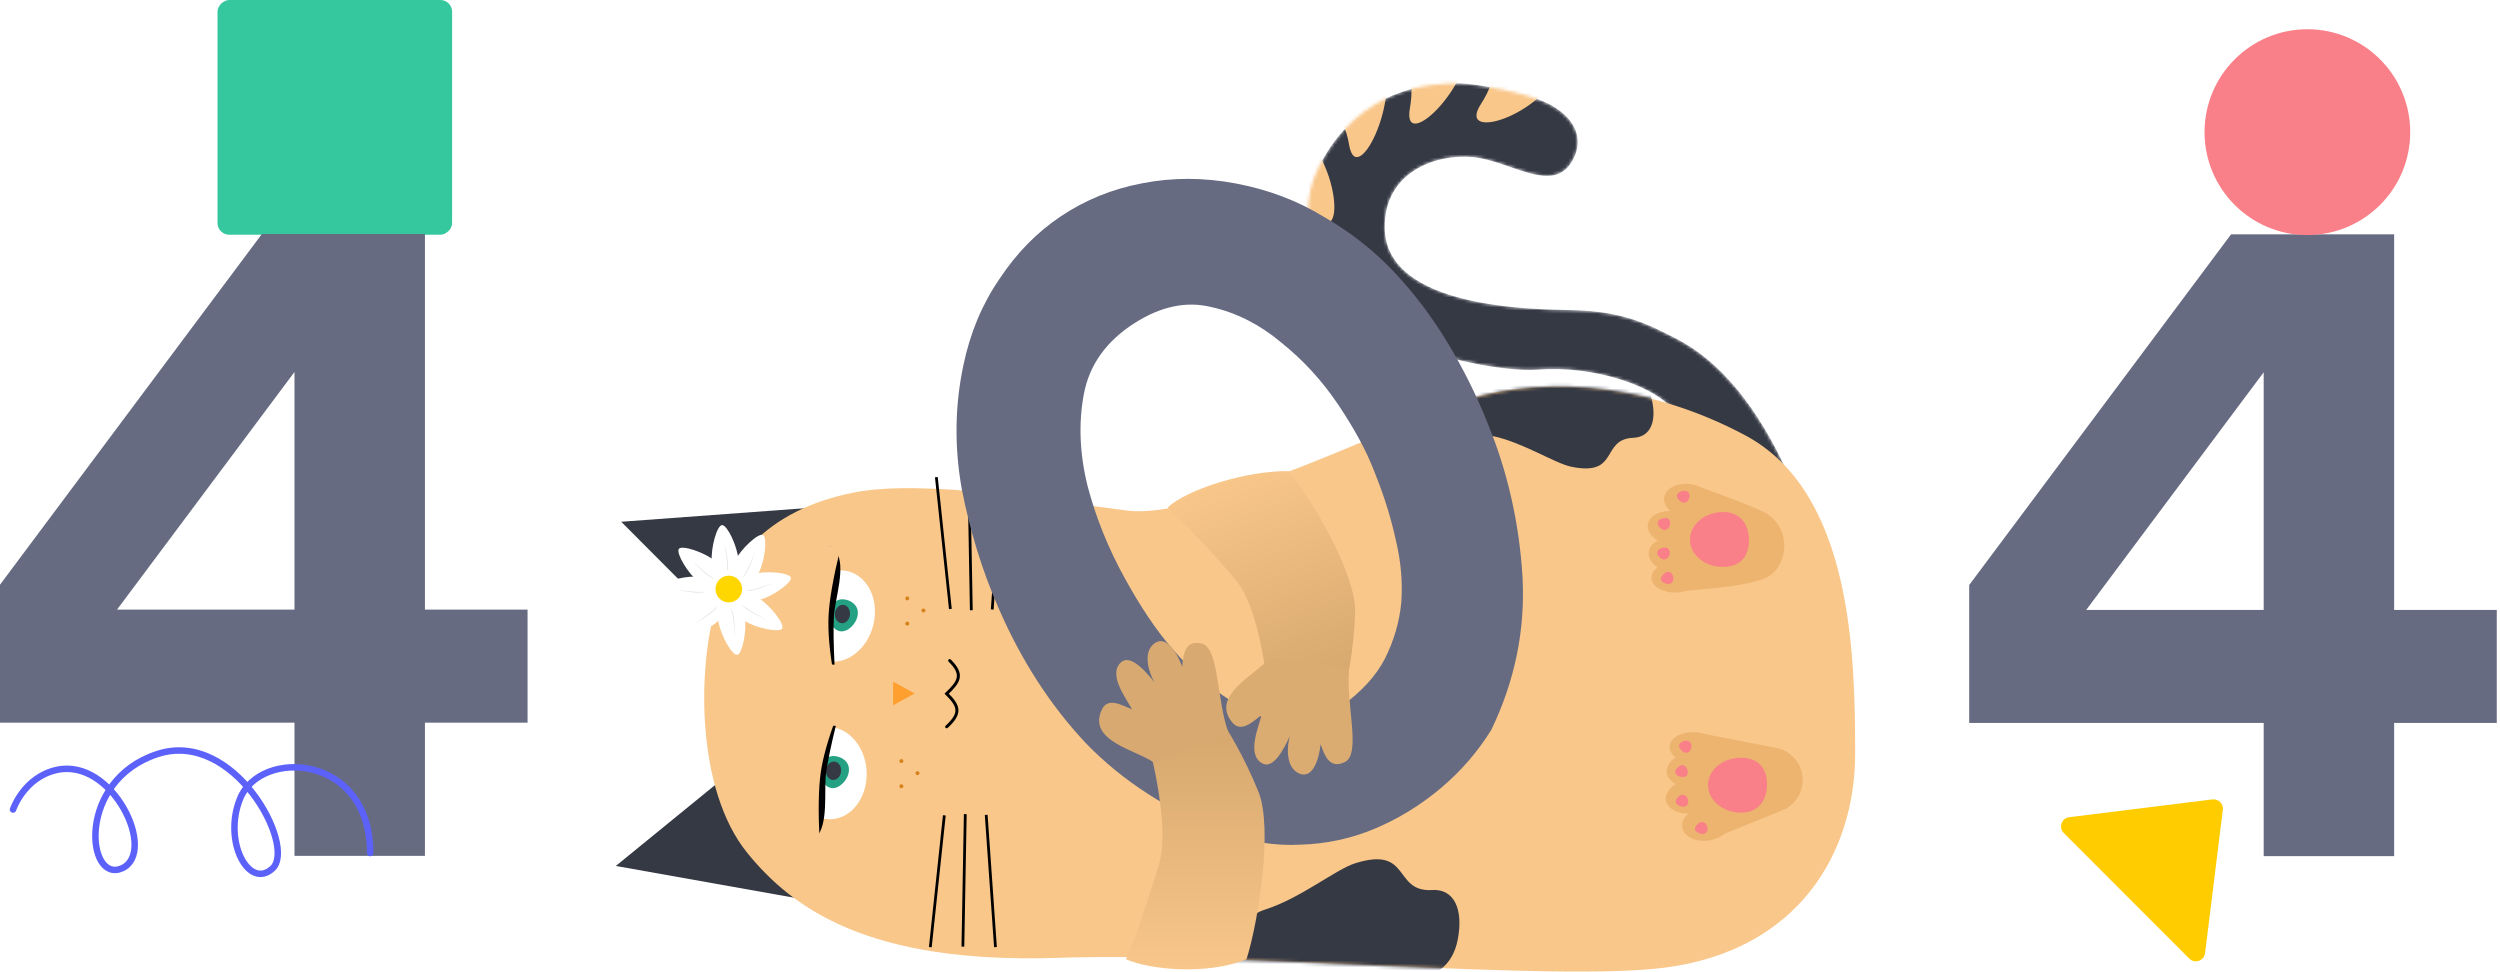 <?xml version="1.0" encoding="utf-8"?>
<svg xmlns="http://www.w3.org/2000/svg" width="769" height="299" viewBox="0 0 769 299" fill="none">
<path d="M683.743 249.086L678.276 293.199C677.983 295.559 675.105 296.549 673.425 294.867L634.81 256.225C633.129 254.543 634.118 251.663 636.477 251.371L680.559 245.9C682.404 245.671 683.972 247.24 683.743 249.086Z" fill="#FFCC00"/>
<rect x="139.066" width="72.208" height="72.157" rx="3.604" transform="rotate(90 139.066 0)" fill="#35C89F"/>
<mask id="mask0_4416_59150" style="mask-type:alpha" maskUnits="userSpaceOnUse" x="402" y="25" width="149" height="122">
<path d="M453.21 48.356C464.58 49.519 477.221 59.571 483.308 50.047C487.102 44.112 485.692 37.323 477.476 32.546C470.407 28.435 453.474 25.709 449.224 25.641C440.037 25.495 417.924 26.886 405.595 51.491C395.7 71.239 410.937 88.533 418.791 96.26C432.938 110.181 463.463 114.46 472.819 113.716C490.177 112.334 507.781 118.653 513.56 124.879C519.58 131.365 522.643 136.994 522.753 141.767L550.207 146.221C540.647 125.012 529.013 110.943 515.302 104.013C506.997 99.815 499.398 95.749 483.869 95.4C471.479 95.121 426.342 94.975 425.941 70.179C425.66 52.804 441.84 47.194 453.21 48.356Z" fill="white"/>
</mask>
<g mask="url(#mask0_4416_59150)">
<path d="M453.21 48.354C464.58 49.517 477.221 59.569 483.308 50.045C487.102 44.11 485.692 37.321 477.476 32.544C470.407 28.433 453.474 25.707 449.224 25.639C440.037 25.493 417.924 26.884 405.595 51.489C395.7 71.237 410.938 88.531 418.791 96.258C432.938 110.179 463.463 114.458 472.819 113.714C490.177 112.332 507.781 118.651 513.56 124.877C519.58 131.363 522.643 136.992 522.753 141.765L550.207 146.219C540.647 125.01 529.013 110.941 515.302 104.011C506.997 99.813 499.399 95.747 483.869 95.398C471.479 95.119 426.342 94.973 425.941 70.177C425.66 52.802 441.84 47.191 453.21 48.354Z" fill="#353944"/>
<path fill-rule="evenodd" clip-rule="evenodd" d="M424.388 12.319C432.371 16.25 435.471 23.231 433.686 33.263C431.009 48.312 455.656 24.188 451.474 8.649C448.687 -1.71 439.658 -0.487 424.388 12.319Z" fill="#F9C78A"/>
<path fill-rule="evenodd" clip-rule="evenodd" d="M455.665 7.932C461.06 15.526 461.02 23.543 455.546 31.984C447.335 44.646 478.174 34.396 480.621 17.893C482.253 6.891 473.934 3.571 455.665 7.932Z" fill="#F9C78A"/>
<path fill-rule="evenodd" clip-rule="evenodd" d="M399.125 29.603C408.049 29.778 413.337 34.762 414.989 44.556C417.468 59.246 432.897 27.11 423.717 14.87C417.597 6.71 409.4 11.621 399.125 29.603Z" fill="#F9C78A"/>
<path fill-rule="evenodd" clip-rule="evenodd" d="M383.701 67.402C391.124 61.207 398.264 61.115 405.12 67.127C415.404 76.146 410.023 41.64 395.614 39.168C386.008 37.52 382.037 46.932 383.701 67.402Z" fill="#F9C78A"/>
</g>
<path d="M0 179.854L80.549 71.986H130.708V187.517H162.279V222.294H130.708V263.26H90.581V222.294H0V179.854ZM90.581 114.426L35.996 187.517H90.581V114.426Z" fill="#676B81"/>
<path d="M605.729 179.944L686.278 72.076H736.437V187.607H768.007V222.384H736.437V263.35H696.309V222.384H605.729V179.944ZM696.309 114.516L641.725 187.607H696.309V114.516Z" fill="#676B81"/>
<path fill-rule="evenodd" clip-rule="evenodd" d="M189.423 266.368L232.436 231.287L258.734 278.714L189.423 266.368Z" fill="#353944"/>
<path fill-rule="evenodd" clip-rule="evenodd" d="M191.084 160.491L230.265 199.796L261.298 155.314L191.084 160.491Z" fill="#353944"/>
<path d="M229.837 262.319C214.185 242.973 214.646 206.305 219.93 187.531C223.899 173.43 234.791 157.062 262.531 151.522C284.193 147.197 324.946 154.292 346.742 157.062C368.538 159.832 422.037 133.979 445.814 124.746C469.591 115.513 504.267 116.437 536.96 133.979C569.654 151.522 570.645 201.381 570.645 231.85C570.645 262.319 553.165 292.279 512.258 297.623C477.948 302.105 382.408 292.788 324.946 294.635C267.485 296.482 243.828 279.611 229.837 262.319Z" fill="#F9C78A"/>
<mask id="mask1_4416_59150" style="mask-type:alpha" maskUnits="userSpaceOnUse" x="219" y="118" width="352" height="181">
<path d="M232.434 262.406C216.905 243.036 217.363 206.322 222.605 187.525C226.543 173.406 237.349 157.018 264.87 151.471C286.36 147.14 326.792 154.244 348.416 157.018C370.04 159.791 423.117 133.906 446.706 124.662C470.296 115.417 504.697 116.342 537.133 133.906C569.568 151.471 570.551 201.392 570.551 231.899C570.551 262.406 553.21 292.403 512.625 297.753C478.586 302.241 383.801 292.913 326.793 294.761C269.784 296.61 246.314 279.718 232.434 262.406Z" fill="#F9C78A"/>
</mask>
<g mask="url(#mask1_4416_59150)">
<path fill-rule="evenodd" clip-rule="evenodd" d="M440.586 273.774C447.118 273.363 450.253 279.445 448.398 289.037C446.794 297.331 440.908 301.24 432.862 301.175C426.512 301.123 417.098 300.579 407.603 299.888C391.703 298.731 380.163 298.258 372.983 298.47C362.098 298.792 380.502 282.521 389.234 279.746C399.952 276.339 410.894 267.438 416.775 265.569C434.173 260.038 428.404 274.541 440.586 273.774Z" fill="#353944"/>
<path fill-rule="evenodd" clip-rule="evenodd" d="M502.455 134.66C507.94 134.438 510.029 129.094 507.652 121.253C505.597 114.473 500.35 111.721 493.644 112.471C488.351 113.063 480.546 114.33 472.685 115.727C459.522 118.067 449.937 119.458 443.929 119.902C434.822 120.574 451.581 132.556 459.104 134.116C468.339 136.032 478.236 142.511 483.303 143.562C498.294 146.671 492.228 135.073 502.455 134.66Z" fill="#353944"/>
</g>
<path fill-rule="evenodd" clip-rule="evenodd" d="M290.05 250.761L285.738 291.307L286.591 291.397L290.902 250.85L290.05 250.761Z" fill="black"/>
<path d="M295.756 291.176L296.49 250.41L297.347 250.426L296.613 291.191L295.756 291.176Z" fill="black"/>
<path fill-rule="evenodd" clip-rule="evenodd" d="M302.928 250.682L305.776 291.357L306.63 291.298L303.783 250.623L302.928 250.682Z" fill="black"/>
<path fill-rule="evenodd" clip-rule="evenodd" d="M291.907 187.366L287.596 146.82L288.448 146.73L292.759 187.277L291.907 187.366Z" fill="black"/>
<path d="M297.614 146.951L298.348 187.717L299.204 187.701L298.471 146.936L297.614 146.951Z" fill="black"/>
<path fill-rule="evenodd" clip-rule="evenodd" d="M304.785 187.445L307.63 146.77L308.485 146.829L305.64 187.504L304.785 187.445Z" fill="black"/>
<path fill-rule="evenodd" clip-rule="evenodd" d="M281.371 213.316L274.727 216.945L274.721 209.678L281.371 213.316Z" fill="#FE9F30"/>
<path d="M266.565 237.191C266.144 229.364 260.628 223.296 254.243 223.638C247.859 223.981 243.024 230.604 243.445 238.431C243.866 246.258 249.383 252.326 255.767 251.984C262.151 251.641 266.986 245.018 266.565 237.191Z" fill="white"/>
<path fill-rule="evenodd" clip-rule="evenodd" d="M261.118 237.209C261.42 234.337 259.023 232.807 256.814 232.576C254.606 232.342 252.731 233.919 252.428 236.794C252.127 239.667 253.673 242.184 255.881 242.416C258.09 242.647 260.816 240.084 261.118 237.209Z" fill="#24A083"/>
<path d="M258.712 237.331C258.876 235.774 257.974 234.401 256.698 234.267C255.422 234.133 254.254 235.289 254.091 236.846C253.927 238.405 254.829 239.776 256.105 239.91C257.381 240.046 258.548 238.89 258.712 237.331Z" fill="#353944"/>
<path fill-rule="evenodd" clip-rule="evenodd" d="M241.358 250.639C240.741 244.358 240.662 239.58 241.119 236.303C241.576 233.027 242.984 228.281 245.343 222.067L257.097 223.285C255.601 229.366 254.604 234.193 254.106 237.766C253.358 243.126 255.018 253.753 250.925 257.685C248.196 260.306 245.007 257.958 241.358 250.639Z" fill="black"/>
<path fill-rule="evenodd" clip-rule="evenodd" d="M235.342 256.048C234.751 247.679 234.761 241.302 235.373 236.919C235.985 232.536 237.753 226.171 240.678 217.825L257.429 220.151C254.771 227.125 253.108 233.002 252.44 237.782C251.773 242.562 251.657 249.426 252.092 258.374C250.602 258.881 248.697 258.974 246.376 258.651C244.056 258.329 240.377 257.461 235.342 256.048Z" fill="#F9C78A"/>
<path d="M268.625 192.262C266.736 199.87 260.183 204.794 253.987 203.26C247.792 201.725 244.301 194.314 246.19 186.705C248.078 179.097 254.632 174.174 260.827 175.708C267.022 177.243 270.513 184.654 268.625 192.262Z" fill="white"/>
<path fill-rule="evenodd" clip-rule="evenodd" d="M263.849 188.992C264.15 186.12 261.753 184.591 259.545 184.359C257.336 184.125 255.461 185.703 255.159 188.577C254.857 191.45 256.403 193.967 258.612 194.199C260.821 194.431 263.546 191.867 263.849 188.992Z" fill="#24A083"/>
<path d="M261.441 189.115C261.604 187.558 260.703 186.185 259.426 186.051C258.15 185.916 256.983 187.072 256.82 188.629C256.656 190.188 257.558 191.559 258.834 191.693C260.11 191.829 261.277 190.673 261.441 189.115Z" fill="#353944"/>
<path fill-rule="evenodd" clip-rule="evenodd" d="M246.411 174.638C244.621 180.69 243.642 185.368 243.474 188.672C243.305 191.976 243.793 196.901 244.938 203.449L256.712 204.463C256.389 198.209 256.32 193.281 256.504 189.678C256.78 184.274 260.413 174.149 257.135 169.517C254.949 166.43 251.374 168.136 246.411 174.638Z" fill="black"/>
<path fill-rule="evenodd" clip-rule="evenodd" d="M241.522 168.201C239.363 176.31 238.17 182.575 237.944 186.994C237.718 191.414 238.254 197.998 239.553 206.745L256.442 207.608C255.147 200.259 254.623 194.175 254.869 189.355C255.115 184.535 256.296 177.771 258.411 169.065C257.044 168.287 255.19 167.838 252.85 167.719C250.51 167.599 246.734 167.76 241.522 168.201Z" fill="#F9C78A"/>
<path d="M291.199 223.562C295.792 219.333 294.992 217.149 291.199 213.379C295.073 209.649 296.452 207.501 292.126 203.196" stroke="black" stroke-width="0.928" stroke-linecap="round"/>
<path d="M422.659 144.827C420.274 138.658 416.611 131.891 411.671 124.527C406.73 117.163 400.868 110.767 394.084 105.341C387.483 99.799 380.299 96.163 372.533 94.433C364.95 92.587 357.14 94.214 349.103 99.314C340.335 104.878 335.102 112.168 333.402 121.186C331.702 130.203 332.094 139.686 334.576 149.635C337.124 159.286 340.91 168.663 345.932 177.769C350.838 186.692 355.662 193.874 360.405 199.315C363.506 202.981 367.088 206.598 371.151 210.165C375.398 213.617 379.777 216.471 384.29 218.729C388.802 220.987 393.399 222.168 398.079 222.271C402.942 222.258 407.69 220.653 412.323 217.457C418.666 212.92 423.218 207.983 425.977 202.647C428.802 197.012 430.491 191.203 431.044 185.218C431.48 179.051 430.928 172.743 429.39 166.293C427.918 159.544 425.873 152.903 423.256 146.369L422.659 144.827ZM457.648 130.306C463.745 145.131 467.301 160.801 468.318 177.313C469.218 193.644 466.02 209.374 458.723 224.505C454.552 231.249 449.377 237.222 443.199 242.423C437.021 247.624 430.296 251.763 423.025 254.841C415.753 257.919 408.092 259.58 400.042 259.822C392.109 260.247 384.243 258.965 376.444 255.975C359.421 249.364 345.304 240.269 334.093 228.688C323.065 216.992 314.038 203.002 307.014 186.717C302.043 175.274 298.318 163.169 295.838 150.402C293.541 137.519 293.7 124.87 296.315 112.454C298.397 102.426 302.105 93.543 307.438 85.805C312.655 77.884 318.95 71.457 326.323 66.522C333.879 61.471 342.238 58.087 351.401 56.37C360.746 54.536 370.38 54.569 380.304 56.466C390.228 58.363 399.187 61.769 407.183 66.682C415.246 71.297 422.387 76.881 428.606 83.434C434.825 89.987 440.396 97.335 445.319 105.479C450.126 113.44 454.236 121.716 457.648 130.306Z" fill="#676B81"/>
<path d="M387.133 243.646C391.581 254.749 387.132 283.378 383.426 295.08C371.38 299.978 353.775 298.345 346.362 295.08C349.451 288.276 353.589 275.486 356.555 265.689C359.52 255.892 355.319 236.027 352.848 227.318L375.087 220.787C377.249 223.781 382.685 232.543 387.133 243.646Z" fill="url(#paint0_linear_4416_59150)"/>
<path d="M416.843 188.486C417.238 176.871 403.918 154.219 396.471 144.92C383.525 144.705 365.006 150.546 359.172 156.102C364.376 161.182 374.61 171.405 380.715 179.239C386.82 187.073 389.634 206.538 390.278 215.291L413.325 213.412C414.334 209.943 416.449 200.101 416.843 188.486Z" fill="url(#paint1_linear_4416_59150)"/>
<path d="M526.239 258.161L548.234 249.26C552.537 247.518 555.09 243.062 554.416 238.472C553.794 234.244 550.568 230.869 546.37 230.055L521.882 225.306L518.876 245.975L526.239 258.161Z" fill="#EDB470"/>
<ellipse cx="5.229" cy="7.525" rx="5.229" ry="7.525" transform="matrix(-0.145 -0.989 -0.99 0.145 533.105 257.443)" fill="#EDB470"/>
<ellipse cx="5.229" cy="7.901" rx="5.229" ry="7.901" transform="matrix(-0.145 -0.989 -0.99 0.145 528.824 249.016)" fill="#EDB470"/>
<ellipse cx="5.229" cy="7.525" rx="5.229" ry="7.525" transform="matrix(-0.145 -0.989 -0.99 0.145 528.373 240.781)" fill="#EDB470"/>
<ellipse cx="4.869" cy="7.753" rx="4.869" ry="7.753" transform="matrix(0.029 -0.999 -0.999 -0.052 528.912 235.354)" fill="#EDB470"/>
<path d="M535.632 233.088C541.231 233.153 543.583 236.725 543.529 241.386C543.476 246.047 541.036 250.031 535.437 249.966C529.838 249.902 525.342 246.071 525.396 241.41C525.45 236.75 530.033 233.024 535.632 233.088Z" fill="#F97F88"/>
<path fill-rule="evenodd" clip-rule="evenodd" d="M524.299 256.44C525.079 256.192 525.453 255.197 525.135 254.219C524.816 253.24 523.925 252.647 523.145 252.895C522.365 253.143 521.108 254.286 521.427 255.265C521.745 256.244 523.519 256.688 524.299 256.44Z" fill="#F97F88"/>
<path fill-rule="evenodd" clip-rule="evenodd" d="M518.356 248.065C519.136 247.817 519.51 246.822 519.191 245.844C518.873 244.865 517.982 244.272 517.202 244.52C516.422 244.768 515.165 245.911 515.483 246.89C515.802 247.869 517.576 248.313 518.356 248.065Z" fill="#F97F88"/>
<path fill-rule="evenodd" clip-rule="evenodd" d="M518.219 238.975C518.999 238.727 519.373 237.733 519.055 236.754C518.736 235.775 517.845 235.183 517.065 235.431C516.285 235.679 515.028 236.821 515.346 237.8C515.665 238.779 517.439 239.223 518.219 238.975Z" fill="#F97F88"/>
<path fill-rule="evenodd" clip-rule="evenodd" d="M518.531 231.553C519.341 231.675 520.117 230.949 520.265 229.93C520.412 228.912 519.876 227.987 519.067 227.864C518.258 227.742 516.624 228.211 516.476 229.23C516.328 230.248 517.722 231.43 518.531 231.553Z" fill="#F97F88"/>
<path d="M520.692 149.068C529.647 152.17 535.513 154.362 541.979 157.214C546.801 159.341 549.497 164.485 548.731 169.697C548.166 173.537 545.819 176.988 542.125 178.189C535.247 180.426 527.533 180.909 516.335 181.922L513.329 161.254L520.692 149.068Z" fill="#EDB470"/>
<ellipse cx="5.229" cy="7.525" rx="5.229" ry="7.525" transform="matrix(-0.145 0.989 -0.99 -0.145 527.547 150.027)" fill="#EDB470"/>
<ellipse cx="5.229" cy="7.901" rx="5.229" ry="7.901" transform="matrix(-0.145 0.989 -0.99 -0.145 523.266 158.455)" fill="#EDB470"/>
<ellipse cx="5.229" cy="7.525" rx="5.229" ry="7.525" transform="matrix(-0.145 0.989 -0.99 -0.145 522.814 166.689)" fill="#EDB470"/>
<ellipse cx="4.869" cy="7.753" rx="4.869" ry="7.753" transform="matrix(0.029 0.999 -0.999 0.052 523.354 172.117)" fill="#EDB470"/>
<path d="M530.075 174.381C535.674 174.316 538.027 170.744 537.973 166.083C537.919 161.422 535.479 157.438 529.88 157.502C524.281 157.567 519.786 161.397 519.84 166.058C519.893 170.719 524.476 174.445 530.075 174.381Z" fill="#F97F88"/>
<path fill-rule="evenodd" clip-rule="evenodd" d="M518.743 151.025C519.523 151.273 519.897 152.267 519.578 153.246C519.259 154.225 518.369 154.817 517.589 154.569C516.809 154.321 515.551 153.179 515.87 152.2C516.188 151.221 517.962 150.777 518.743 151.025Z" fill="#F97F88"/>
<path fill-rule="evenodd" clip-rule="evenodd" d="M512.799 159.406C513.579 159.654 513.953 160.648 513.635 161.627C513.316 162.606 512.425 163.198 511.645 162.95C510.865 162.702 509.608 161.56 509.927 160.581C510.245 159.602 512.019 159.158 512.799 159.406Z" fill="#F97F88"/>
<path fill-rule="evenodd" clip-rule="evenodd" d="M512.662 168.494C513.442 168.742 513.817 169.736 513.498 170.715C513.179 171.694 512.289 172.286 511.509 172.038C510.729 171.79 509.471 170.647 509.79 169.669C510.108 168.69 511.882 168.246 512.662 168.494Z" fill="#F97F88"/>
<path fill-rule="evenodd" clip-rule="evenodd" d="M512.973 175.918C513.782 175.795 514.558 176.522 514.706 177.54C514.854 178.559 514.318 179.484 513.508 179.606C512.699 179.729 511.065 179.26 510.917 178.241C510.769 177.223 512.163 176.04 512.973 175.918Z" fill="#F97F88"/>
<path d="M369.532 197.914C375.092 199.109 374.166 215.233 377.873 225.416L355.087 234.674C349.707 230.692 334.314 227.999 338.948 218.22C340.802 214.308 345.368 217.025 348.216 218.22C346.633 215.035 340.801 207.827 344.644 203.886C347.516 200.94 352.239 206.275 355.087 209.858C353.504 207.071 351.289 200.78 355.087 197.914C358.884 195.047 362.365 201.497 363.631 205.081C363.971 202.273 364.008 196.726 369.532 197.914Z" fill="#D8AA71"/>
<path d="M413.692 234.401C418.788 231.876 413.919 216.475 415.005 205.694L390.64 202.319C386.406 207.5 372.149 213.893 379.048 222.233C381.808 225.569 385.565 221.813 388.031 219.956C387.282 223.432 383.404 231.85 388.099 234.727C391.608 236.877 394.872 230.545 396.75 226.372C395.903 229.462 395.305 236.104 399.691 237.95C404.078 239.796 405.864 232.688 406.208 228.904C407.229 231.542 408.631 236.909 413.692 234.401Z" fill="#DBAC72"/>
<path d="M279.702 191.816C279.702 191.473 279.424 191.196 279.081 191.196C278.739 191.196 278.461 191.473 278.461 191.816C278.461 192.158 278.739 192.436 279.081 192.436C279.424 192.436 279.702 192.158 279.702 191.816Z" fill="#D7831D"/>
<path d="M279.702 184.072C279.702 183.729 279.424 183.452 279.081 183.452C278.739 183.452 278.461 183.729 278.461 184.072C278.461 184.414 278.739 184.691 279.081 184.691C279.424 184.691 279.702 184.414 279.702 184.072Z" fill="#D7831D"/>
<path d="M284.659 187.788C284.659 187.446 284.381 187.168 284.038 187.168C283.696 187.168 283.418 187.446 283.418 187.788C283.418 188.131 283.696 188.408 284.038 188.408C284.381 188.408 284.659 188.131 284.659 187.788Z" fill="#D7831D"/>
<path d="M277.882 241.851C277.882 241.509 277.604 241.231 277.261 241.231C276.918 241.231 276.641 241.509 276.641 241.851C276.641 242.193 276.918 242.471 277.261 242.471C277.604 242.471 277.882 242.193 277.882 241.851Z" fill="#D7831D"/>
<path d="M277.882 234.107C277.882 233.764 277.604 233.487 277.261 233.487C276.918 233.487 276.641 233.764 276.641 234.107C276.641 234.449 276.918 234.727 277.261 234.727C277.604 234.727 277.882 234.449 277.882 234.107Z" fill="#D7831D"/>
<path d="M282.839 237.824C282.839 237.481 282.561 237.204 282.218 237.204C281.875 237.204 281.598 237.481 281.598 237.824C281.598 238.166 281.875 238.443 282.218 238.443C282.561 238.443 282.839 238.166 282.839 237.824Z" fill="#D7831D"/>
<g filter="url(#filter0_d_4416_59150)">
<path fill-rule="evenodd" clip-rule="evenodd" d="M223.68 179.334C225.936 179.136 227.476 175.66 227.12 171.571C226.763 167.482 223.718 161.067 222.124 161.067C220.529 161.067 218.594 168.199 218.951 172.289C219.307 176.378 221.425 179.532 223.68 179.334Z" fill="white"/>
<path fill-rule="evenodd" clip-rule="evenodd" d="M222.808 166.555C223.146 168.048 223.45 169.649 223.72 171.357C223.989 173.066 223.982 174.433 223.697 175.458C223.724 173.764 223.656 172.397 223.492 171.357C223.327 170.317 223.1 168.716 222.808 166.555Z" fill="#E2E2E2"/>
</g>
<g filter="url(#filter1_d_4416_59150)">
<path fill-rule="evenodd" clip-rule="evenodd" d="M226.376 180.452C228.394 181.479 231.542 179.348 233.407 175.691C235.273 172.035 236.09 164.981 234.738 164.137C233.386 163.292 227.964 168.315 226.099 171.972C224.234 175.628 224.358 179.425 226.376 180.452Z" fill="white"/>
<path fill-rule="evenodd" clip-rule="evenodd" d="M232.408 169.155C231.903 170.6 231.312 172.119 230.635 173.71C229.958 175.302 229.228 176.457 228.444 177.176C229.364 175.754 230.03 174.559 230.442 173.59C230.854 172.621 231.51 171.143 232.408 169.155Z" fill="#E2E2E2"/>
</g>
<g filter="url(#filter2_d_4416_59150)">
<path fill-rule="evenodd" clip-rule="evenodd" d="M225.546 181.966C226.133 184.153 229.824 185.065 233.79 184.005C237.756 182.944 243.546 178.832 243.269 177.262C242.992 175.692 235.63 175.025 231.664 176.086C227.698 177.147 224.959 179.779 225.546 181.966Z" fill="white"/>
<path fill-rule="evenodd" clip-rule="evenodd" d="M237.981 178.885C236.569 179.477 235.045 180.054 233.408 180.616C231.772 181.178 230.424 181.408 229.365 181.306C231.038 181.039 232.373 180.734 233.369 180.392C234.365 180.049 235.902 179.547 237.981 178.885Z" fill="#E2E2E2"/>
</g>
<g filter="url(#filter3_d_4416_59150)">
<path fill-rule="evenodd" clip-rule="evenodd" d="M225.04 183.18C223.84 185.101 225.69 188.422 229.171 190.598C232.652 192.774 239.609 194.204 240.568 192.931C241.528 191.657 236.995 185.82 233.514 183.644C230.033 181.467 226.239 181.26 225.04 183.18Z" fill="white"/>
<path fill-rule="evenodd" clip-rule="evenodd" d="M235.773 190.174C234.377 189.545 232.915 188.824 231.388 188.011C229.861 187.198 228.774 186.37 228.126 185.526C229.463 186.567 230.596 187.334 231.525 187.829C232.455 188.324 233.871 189.105 235.773 190.174Z" fill="#E2E2E2"/>
</g>
<g filter="url(#filter4_d_4416_59150)">
<path fill-rule="evenodd" clip-rule="evenodd" d="M223.089 179.902C221.664 181.661 217.921 180.994 214.729 178.412C211.537 175.83 207.921 169.719 208.812 168.397C209.704 167.076 216.701 169.46 219.892 172.042C223.084 174.624 224.515 178.143 223.089 179.902Z" fill="white"/>
<path fill-rule="evenodd" clip-rule="evenodd" d="M212.98 172.03C214.029 173.145 215.187 174.292 216.453 175.471C217.719 176.65 218.856 177.408 219.865 177.746C218.446 176.821 217.351 176 216.58 175.282C215.81 174.564 214.61 173.48 212.98 172.03Z" fill="#E2E2E2"/>
</g>
<g filter="url(#filter5_d_4416_59150)">
<path fill-rule="evenodd" clip-rule="evenodd" d="M221.027 181.428C220.908 183.688 217.487 185.348 213.387 185.135C209.287 184.922 202.769 182.103 202.713 180.51C202.657 178.917 209.72 176.734 213.82 176.948C217.92 177.161 221.147 179.167 221.027 181.428Z" fill="white"/>
<path fill-rule="evenodd" clip-rule="evenodd" d="M208.221 181.003C209.726 181.289 211.336 181.536 213.054 181.746C214.771 181.956 216.137 181.901 217.152 181.581C215.46 181.667 214.091 181.646 213.046 181.518C212 181.391 210.392 181.219 208.221 181.003Z" fill="#E2E2E2"/>
</g>
<g filter="url(#filter6_d_4416_59150)">
<path fill-rule="evenodd" clip-rule="evenodd" d="M223.897 182.863C226.134 182.51 228.469 185.51 229.113 189.564C229.756 193.618 228.354 200.578 226.807 200.964C225.26 201.349 221.656 194.897 221.013 190.843C220.369 186.789 221.66 183.217 223.897 182.863Z" fill="white"/>
<path fill-rule="evenodd" clip-rule="evenodd" d="M226.143 195.474C226.11 193.943 226.017 192.317 225.865 190.594C225.713 188.871 225.376 187.546 224.852 186.621C225.288 188.257 225.552 189.6 225.644 190.649C225.737 191.698 225.903 193.306 226.143 195.474Z" fill="#E2E2E2"/>
</g>
<g filter="url(#filter7_d_4416_59150)">
<path fill-rule="evenodd" clip-rule="evenodd" d="M223.571 183.167C224.996 184.927 223.565 188.448 220.375 191.033C217.185 193.617 210.455 195.883 209.347 194.736C208.239 193.59 212.027 187.244 215.216 184.659C218.406 182.075 222.147 181.407 223.571 183.167Z" fill="white"/>
<path fill-rule="evenodd" clip-rule="evenodd" d="M213.772 191.415C215.081 190.621 216.444 189.728 217.861 188.735C219.277 187.742 220.256 186.787 220.796 185.871C219.596 187.067 218.565 187.966 217.702 188.571C216.84 189.175 215.53 190.124 213.772 191.415Z" fill="#E2E2E2"/>
</g>
<path d="M224.176 185.305C226.441 185.305 228.276 183.462 228.276 181.189C228.276 178.915 226.441 177.072 224.176 177.072C221.912 177.072 220.076 178.915 220.076 181.189C220.076 183.462 221.912 185.305 224.176 185.305Z" fill="#FFD700"/>
<ellipse cx="709.75" cy="40.648" rx="31.631" ry="31.653" fill="#F97F88"/>
<path d="M4.006 249.01C4.006 249.01 7.326 239.103 17.403 236.838C34.705 232.95 48.466 262.211 37.538 267.088C26.61 271.965 23.426 240.18 48.365 231.961C72.042 224.159 91.167 260.259 83.882 267.088C76.596 273.917 68.479 258.826 73.864 245.63C80.238 230.011 113.864 231.961 113.864 262.391" stroke="#5C62F9" stroke-width="2" stroke-linecap="round"/>
<defs>
<filter id="filter0_d_4416_59150" x="217.779" y="160.389" width="10.521" height="20.535" filterUnits="userSpaceOnUse" color-interpolation-filters="sRGB">
<feFlood flood-opacity="0" result="BackgroundImageFix"/>
<feColorMatrix in="SourceAlpha" type="matrix" values="0 0 0 0 0 0 0 0 0 0 0 0 0 0 0 0 0 0 127 0" result="hardAlpha"/>
<feOffset dy="0.452"/>
<feGaussianBlur stdDeviation="0.564"/>
<feColorMatrix type="matrix" values="0 0 0 0 0.835 0 0 0 0 0.835 0 0 0 0 0.835 0 0 0 0.5 0"/>
<feBlend mode="normal" in2="BackgroundImageFix" result="effect1_dropShadow_4416_59150"/>
<feBlend mode="normal" in="SourceGraphic" in2="effect1_dropShadow_4416_59150" result="shape"/>
</filter>
<filter id="filter1_d_4416_59150" x="223.649" y="163.366" width="12.889" height="18.926" filterUnits="userSpaceOnUse" color-interpolation-filters="sRGB">
<feFlood flood-opacity="0" result="BackgroundImageFix"/>
<feColorMatrix in="SourceAlpha" type="matrix" values="0 0 0 0 0 0 0 0 0 0 0 0 0 0 0 0 0 0 127 0" result="hardAlpha"/>
<feOffset dy="0.452"/>
<feGaussianBlur stdDeviation="0.564"/>
<feColorMatrix type="matrix" values="0 0 0 0 0.786 0 0 0 0 0.786 0 0 0 0 0.786 0 0 0 0.5 0"/>
<feBlend mode="normal" in2="BackgroundImageFix" result="effect1_dropShadow_4416_59150"/>
<feBlend mode="normal" in="SourceGraphic" in2="effect1_dropShadow_4416_59150" result="shape"/>
</filter>
<filter id="filter2_d_4416_59150" x="224.338" y="174.893" width="20.068" height="11.135" filterUnits="userSpaceOnUse" color-interpolation-filters="sRGB">
<feFlood flood-opacity="0" result="BackgroundImageFix"/>
<feColorMatrix in="SourceAlpha" type="matrix" values="0 0 0 0 0 0 0 0 0 0 0 0 0 0 0 0 0 0 127 0" result="hardAlpha"/>
<feOffset dy="0.452"/>
<feGaussianBlur stdDeviation="0.564"/>
<feColorMatrix type="matrix" values="0 0 0 0 0.786 0 0 0 0 0.786 0 0 0 0 0.786 0 0 0 0.5 0"/>
<feBlend mode="normal" in2="BackgroundImageFix" result="effect1_dropShadow_4416_59150"/>
<feBlend mode="normal" in="SourceGraphic" in2="effect1_dropShadow_4416_59150" result="shape"/>
</filter>
<filter id="filter3_d_4416_59150" x="223.545" y="181.188" width="18.283" height="13.803" filterUnits="userSpaceOnUse" color-interpolation-filters="sRGB">
<feFlood flood-opacity="0" result="BackgroundImageFix"/>
<feColorMatrix in="SourceAlpha" type="matrix" values="0 0 0 0 0 0 0 0 0 0 0 0 0 0 0 0 0 0 127 0" result="hardAlpha"/>
<feOffset dy="0.452"/>
<feGaussianBlur stdDeviation="0.564"/>
<feColorMatrix type="matrix" values="0 0 0 0 0.786 0 0 0 0 0.786 0 0 0 0 0.786 0 0 0 0.5 0"/>
<feBlend mode="normal" in2="BackgroundImageFix" result="effect1_dropShadow_4416_59150"/>
<feBlend mode="normal" in="SourceGraphic" in2="effect1_dropShadow_4416_59150" result="shape"/>
</filter>
<filter id="filter4_d_4416_59150" x="207.547" y="167.344" width="17.223" height="15.121" filterUnits="userSpaceOnUse" color-interpolation-filters="sRGB">
<feFlood flood-opacity="0" result="BackgroundImageFix"/>
<feColorMatrix in="SourceAlpha" type="matrix" values="0 0 0 0 0 0 0 0 0 0 0 0 0 0 0 0 0 0 127 0" result="hardAlpha"/>
<feOffset dy="0.452"/>
<feGaussianBlur stdDeviation="0.564"/>
<feColorMatrix type="matrix" values="0 0 0 0 0.839 0 0 0 0 0.839 0 0 0 0 0.839 0 0 0 0.5 0"/>
<feBlend mode="normal" in2="BackgroundImageFix" result="effect1_dropShadow_4416_59150"/>
<feBlend mode="normal" in="SourceGraphic" in2="effect1_dropShadow_4416_59150" result="shape"/>
</filter>
<filter id="filter5_d_4416_59150" x="201.584" y="176.256" width="20.576" height="10.478" filterUnits="userSpaceOnUse" color-interpolation-filters="sRGB">
<feFlood flood-opacity="0" result="BackgroundImageFix"/>
<feColorMatrix in="SourceAlpha" type="matrix" values="0 0 0 0 0 0 0 0 0 0 0 0 0 0 0 0 0 0 127 0" result="hardAlpha"/>
<feOffset dy="0.452"/>
<feGaussianBlur stdDeviation="0.564"/>
<feColorMatrix type="matrix" values="0 0 0 0 0.786 0 0 0 0 0.786 0 0 0 0 0.786 0 0 0 0.5 0"/>
<feBlend mode="normal" in2="BackgroundImageFix" result="effect1_dropShadow_4416_59150"/>
<feBlend mode="normal" in="SourceGraphic" in2="effect1_dropShadow_4416_59150" result="shape"/>
</filter>
<filter id="filter6_d_4416_59150" x="219.719" y="182.159" width="10.683" height="20.402" filterUnits="userSpaceOnUse" color-interpolation-filters="sRGB">
<feFlood flood-opacity="0" result="BackgroundImageFix"/>
<feColorMatrix in="SourceAlpha" type="matrix" values="0 0 0 0 0 0 0 0 0 0 0 0 0 0 0 0 0 0 127 0" result="hardAlpha"/>
<feOffset dy="0.452"/>
<feGaussianBlur stdDeviation="0.564"/>
<feColorMatrix type="matrix" values="0 0 0 0 0.786 0 0 0 0 0.786 0 0 0 0 0.786 0 0 0 0.5 0"/>
<feBlend mode="normal" in2="BackgroundImageFix" result="effect1_dropShadow_4416_59150"/>
<feBlend mode="normal" in="SourceGraphic" in2="effect1_dropShadow_4416_59150" result="shape"/>
</filter>
<filter id="filter7_d_4416_59150" x="208.022" y="181.506" width="17.23" height="15.117" filterUnits="userSpaceOnUse" color-interpolation-filters="sRGB">
<feFlood flood-opacity="0" result="BackgroundImageFix"/>
<feColorMatrix in="SourceAlpha" type="matrix" values="0 0 0 0 0 0 0 0 0 0 0 0 0 0 0 0 0 0 127 0" result="hardAlpha"/>
<feOffset dy="0.452"/>
<feGaussianBlur stdDeviation="0.564"/>
<feColorMatrix type="matrix" values="0 0 0 0 0.914 0 0 0 0 0.914 0 0 0 0 0.914 0 0 0 0.5 0"/>
<feBlend mode="normal" in2="BackgroundImageFix" result="effect1_dropShadow_4416_59150"/>
<feBlend mode="normal" in="SourceGraphic" in2="effect1_dropShadow_4416_59150" result="shape"/>
</filter>
<linearGradient id="paint0_linear_4416_59150" x1="366.122" y1="220.787" x2="366.122" y2="300.177" gradientUnits="userSpaceOnUse">
<stop stop-color="#D4A66D"/>
<stop offset="1" stop-color="#F9C78A"/>
</linearGradient>
<linearGradient id="paint1_linear_4416_59150" x1="404.929" y1="216.554" x2="378.014" y2="144.63" gradientUnits="userSpaceOnUse">
<stop stop-color="#D4A66D"/>
<stop offset="1" stop-color="#F9C78A"/>
</linearGradient>
</defs>
</svg>